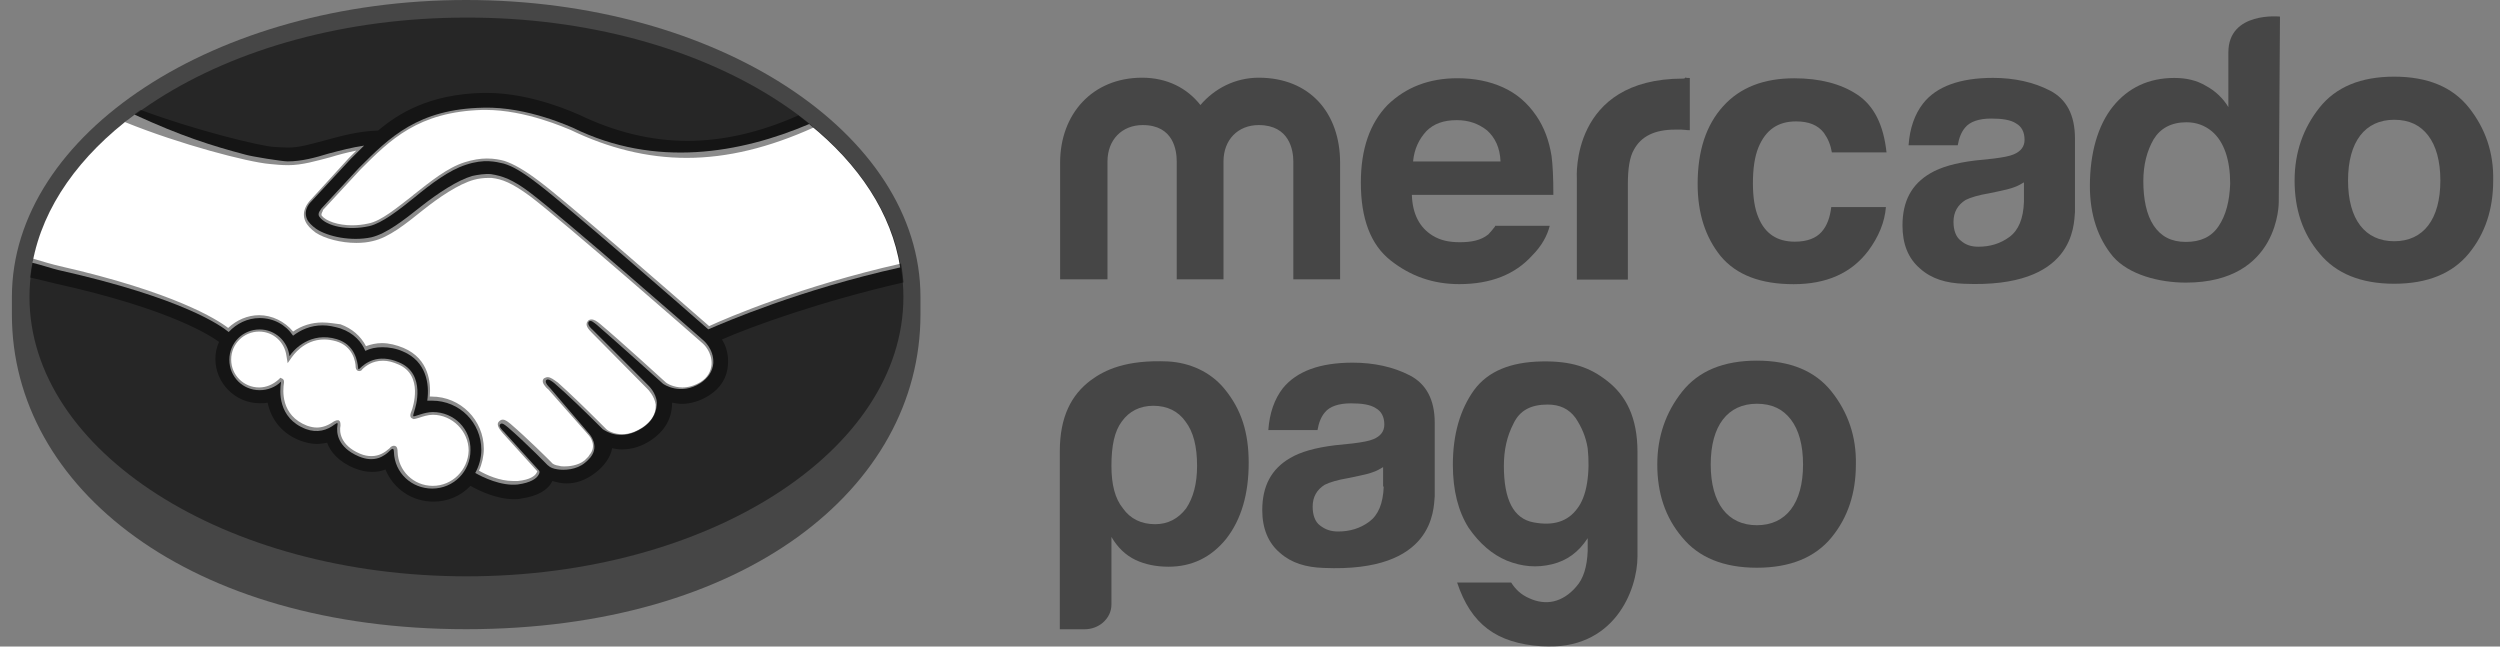 <svg width="174" height="45" viewBox="0 0 174 45" fill="none" xmlns="http://www.w3.org/2000/svg">
<rect x="0" y="0" width="174" height="45" fill="#808080" stroke="none"/>
<path d="M64.064 20.67C64.064 9.257 49.904 3.8147e-05 32.446 3.8147e-05C14.989 3.8147e-05 0.828 9.299 0.828 20.67V21.896C0.828 33.985 13.213 43.792 32.446 43.792C51.806 43.792 64.064 33.985 64.064 21.896V20.67Z" fill="black" fill-opacity="0.45"/>
<path d="M62.877 20.669C62.877 31.405 49.267 40.113 32.485 40.113C15.662 40.113 2.051 31.405 2.051 20.669C2.051 9.932 15.662 1.224 32.443 1.224C49.267 1.182 62.877 9.932 62.877 20.669Z" fill="black" fill-opacity="0.45"/>
<path d="M22.37 14.512C22.37 14.554 22.032 14.85 22.243 15.103C22.708 15.737 24.188 16.076 25.709 15.737C26.597 15.526 27.738 14.638 28.837 13.751C30.021 12.778 31.247 11.849 32.43 11.468C33.699 11.045 34.502 11.257 35.051 11.384C35.643 11.553 36.319 11.933 37.418 12.778C39.489 14.342 47.859 21.655 49.296 22.923C50.48 22.416 55.637 20.176 62.654 18.612C62.062 14.85 59.779 11.426 56.313 8.636C51.536 10.665 45.619 11.722 39.87 8.89C39.828 8.89 36.742 7.41 33.656 7.495C29.091 7.579 27.104 9.566 24.991 11.68L22.37 14.512Z" fill="white"/>
<path d="M48.971 23.702C48.887 23.618 39.164 15.121 36.924 13.431C35.656 12.458 34.938 12.247 34.177 12.12C33.796 12.078 33.247 12.162 32.866 12.247C31.852 12.543 30.499 13.431 29.316 14.361C28.09 15.333 26.906 16.263 25.849 16.516C24.454 16.812 22.806 16.474 22.003 15.925C21.707 15.713 21.453 15.46 21.369 15.248C21.073 14.572 21.622 14.065 21.707 13.98L24.412 11.063L25.342 10.133C24.497 10.26 23.694 10.472 22.89 10.683C21.918 10.979 20.988 11.233 20.016 11.233C19.636 11.233 17.522 10.894 17.099 10.768C14.69 10.133 12.577 9.457 9.364 7.978C5.56 10.81 2.981 14.361 2.263 18.292C2.812 18.419 3.7 18.714 4.08 18.799C12.746 20.743 15.409 22.688 15.916 23.11C16.465 22.519 17.226 22.138 18.072 22.138C19.044 22.138 19.889 22.603 20.397 23.364C20.904 22.984 21.58 22.645 22.468 22.645C22.848 22.645 23.271 22.73 23.694 22.857C24.666 23.195 25.173 23.829 25.427 24.421C25.765 24.252 26.145 24.167 26.61 24.167C27.075 24.167 27.582 24.252 28.047 24.463C29.654 25.139 29.907 26.703 29.738 27.887H30.076C31.979 27.887 33.5 29.409 33.5 31.311C33.5 31.903 33.331 32.452 33.078 32.917C33.585 33.213 34.895 33.847 36.036 33.72C36.967 33.593 37.305 33.298 37.431 33.129C37.516 33.002 37.6 32.875 37.516 32.748L35.064 30.043C35.064 30.043 34.642 29.662 34.811 29.535C34.938 29.366 35.191 29.62 35.36 29.747C36.586 30.804 38.108 32.368 38.108 32.368C38.15 32.368 38.235 32.579 38.784 32.663C39.249 32.748 40.137 32.706 40.728 32.199C40.898 32.072 41.024 31.903 41.151 31.776L41.109 31.818C41.743 31.015 41.024 30.212 41.024 30.212L38.277 26.999C38.277 26.999 37.854 26.619 38.023 26.45C38.15 26.323 38.404 26.534 38.573 26.661C39.46 27.422 40.771 28.69 41.954 29.874C42.208 30.043 43.265 30.719 44.702 29.789C45.547 29.24 45.716 28.521 45.716 28.014C45.674 27.337 45.125 26.83 45.125 26.83L41.236 22.941C41.236 22.941 40.813 22.603 40.982 22.392C41.109 22.223 41.362 22.476 41.532 22.603C42.758 23.66 46.139 26.703 46.139 26.703C46.181 26.746 47.365 27.549 48.76 26.661C49.267 26.323 49.605 25.858 49.648 25.266C49.69 24.294 48.971 23.702 48.971 23.702Z" fill="white"/>
<path d="M30.123 28.678C29.532 28.678 28.855 29.017 28.771 28.974C28.729 28.932 28.813 28.721 28.855 28.552C28.898 28.425 29.701 26.015 27.756 25.212C26.277 24.578 25.389 25.297 25.051 25.635C24.966 25.72 24.924 25.72 24.924 25.593C24.882 25.17 24.713 23.986 23.445 23.606C21.627 23.057 20.444 24.325 20.148 24.79C20.021 23.733 19.133 22.93 18.076 22.93C16.893 22.93 15.963 23.86 15.963 25.043C15.963 26.227 16.893 27.157 18.076 27.157C18.626 27.157 19.175 26.945 19.556 26.565V26.649C19.471 27.157 19.302 29.101 21.289 29.862C22.092 30.158 22.768 29.947 23.318 29.524C23.487 29.397 23.529 29.439 23.487 29.608C23.402 30.116 23.487 31.13 24.966 31.764C26.065 32.229 26.742 31.764 27.165 31.341C27.334 31.172 27.418 31.215 27.418 31.468C27.46 32.906 28.644 34.005 30.081 34.005C31.561 34.005 32.744 32.821 32.744 31.341C32.786 29.862 31.603 28.678 30.123 28.678Z" fill="white"/>
<path d="M30.124 33.815C28.771 33.815 27.714 32.758 27.672 31.448C27.672 31.321 27.672 31.025 27.418 31.025C27.334 31.025 27.207 31.067 27.122 31.194C26.784 31.49 26.404 31.744 25.854 31.744C25.601 31.744 25.347 31.701 25.051 31.575C23.656 30.983 23.614 30.011 23.699 29.63C23.699 29.546 23.699 29.419 23.656 29.334L23.572 29.25H23.487C23.403 29.25 23.318 29.292 23.234 29.334C22.811 29.63 22.431 29.757 22.05 29.757C21.839 29.757 21.627 29.715 21.374 29.63C19.514 28.912 19.683 27.136 19.767 26.629C19.767 26.502 19.767 26.46 19.683 26.375L19.514 26.291L19.387 26.418C19.007 26.756 18.542 26.967 18.035 26.967C16.978 26.967 16.09 26.122 16.09 25.023C16.09 23.924 16.978 23.078 18.035 23.078C19.007 23.078 19.81 23.797 19.937 24.769L20.021 25.276L20.317 24.854C20.359 24.811 21.12 23.628 22.557 23.628C22.811 23.628 23.107 23.67 23.403 23.755C24.544 24.093 24.755 25.149 24.755 25.572C24.798 25.826 24.967 25.826 25.009 25.826C25.094 25.826 25.178 25.784 25.22 25.699C25.432 25.488 25.897 25.107 26.658 25.107C26.996 25.107 27.334 25.192 27.714 25.361C29.532 26.122 28.686 28.447 28.686 28.489C28.517 28.869 28.517 29.038 28.686 29.123L28.771 29.165H28.813C28.898 29.165 28.982 29.123 29.151 29.081C29.405 28.996 29.786 28.869 30.124 28.869C31.476 28.869 32.618 30.011 32.618 31.363C32.575 32.716 31.476 33.815 30.124 33.815ZM49.357 22.698C46.355 20.077 39.423 14.033 37.563 12.638C36.507 11.835 35.746 11.412 35.112 11.2C34.816 11.116 34.393 11.031 33.886 11.031C33.421 11.031 32.913 11.116 32.364 11.285C31.138 11.665 29.955 12.638 28.771 13.568L28.729 13.61C27.63 14.455 26.531 15.385 25.643 15.554C25.263 15.639 24.882 15.681 24.502 15.681C23.53 15.681 22.684 15.385 22.388 15.005C22.346 14.92 22.388 14.836 22.473 14.667V14.624L25.094 11.792C27.165 9.721 29.109 7.777 33.59 7.65H33.801C36.591 7.65 39.381 8.918 39.719 9.045C42.34 10.313 45.045 10.989 47.793 10.989C50.625 10.989 53.541 10.271 56.627 8.876C56.289 8.58 55.908 8.326 55.57 8.03C52.907 9.214 50.329 9.805 47.835 9.805C45.299 9.805 42.763 9.171 40.311 7.988C40.184 7.946 37.098 6.466 33.886 6.466H33.632C29.87 6.551 27.714 7.903 26.319 9.087C24.924 9.129 23.741 9.467 22.642 9.763C21.67 10.017 20.867 10.271 20.063 10.271C19.725 10.271 19.134 10.228 19.091 10.228C18.161 10.186 13.512 9.045 9.792 7.65C9.411 7.903 9.031 8.199 8.693 8.495C12.539 10.059 17.274 11.285 18.753 11.412C19.176 11.454 19.599 11.496 20.063 11.496C21.036 11.496 22.008 11.2 22.98 10.947C23.53 10.778 24.164 10.609 24.798 10.482L24.29 10.989L21.627 13.906C21.416 14.117 20.951 14.709 21.247 15.385C21.374 15.681 21.627 15.935 21.966 16.188C22.6 16.611 23.741 16.907 24.798 16.907C25.22 16.907 25.601 16.865 25.939 16.78C27.08 16.526 28.222 15.597 29.49 14.582C30.504 13.779 31.899 12.807 32.998 12.511C33.294 12.426 33.674 12.384 33.97 12.384H34.224C34.943 12.469 35.619 12.722 36.887 13.652C39.085 15.301 48.849 23.839 48.934 23.924C48.934 23.924 49.568 24.473 49.526 25.361C49.483 25.868 49.23 26.291 48.765 26.587C48.342 26.84 47.919 26.967 47.497 26.967C46.863 26.967 46.398 26.671 46.355 26.629C46.313 26.587 42.974 23.543 41.748 22.529C41.537 22.36 41.368 22.233 41.156 22.233C41.072 22.233 40.945 22.275 40.903 22.36C40.691 22.613 40.945 22.909 41.199 23.163L45.087 27.094C45.087 27.094 45.552 27.559 45.637 28.151C45.679 28.785 45.341 29.334 44.707 29.757C44.242 30.053 43.777 30.222 43.312 30.222C42.72 30.222 42.297 29.968 42.213 29.884L41.663 29.334C40.649 28.32 39.592 27.305 38.831 26.629C38.535 26.418 38.324 26.249 38.113 26.249C38.028 26.249 37.944 26.291 37.859 26.333C37.775 26.418 37.69 26.587 37.944 26.883C38.028 27.009 38.155 27.094 38.155 27.094L40.987 30.306C41.029 30.349 41.579 31.025 41.029 31.659L40.945 31.786L40.691 32.04C40.226 32.42 39.55 32.462 39.296 32.462C39.169 32.462 39.043 32.462 38.916 32.42C38.62 32.378 38.451 32.293 38.366 32.166L38.324 32.124C38.155 31.955 36.718 30.518 35.534 29.503C35.365 29.377 35.196 29.207 34.985 29.207C34.9 29.207 34.816 29.25 34.731 29.334C34.477 29.588 34.858 29.968 34.985 30.137L37.394 32.8C37.394 32.843 37.352 32.885 37.31 32.969C37.225 33.096 36.929 33.392 36.041 33.477H35.703C34.773 33.477 33.843 33.054 33.336 32.758C33.548 32.293 33.674 31.744 33.674 31.236C33.674 29.25 32.068 27.601 30.039 27.601H29.912C29.997 26.671 29.87 24.98 28.095 24.22C27.587 24.008 27.08 23.881 26.573 23.881C26.193 23.881 25.812 23.966 25.474 24.093C25.094 23.374 24.502 22.867 23.699 22.571C23.318 22.529 22.895 22.444 22.431 22.444C21.712 22.444 20.993 22.656 20.402 23.078C19.81 22.36 18.922 21.937 18.035 21.937C17.231 21.937 16.471 22.275 15.879 22.825C15.118 22.233 12.117 20.331 4.128 18.513C3.747 18.429 2.859 18.175 2.31 18.006C2.225 18.429 2.141 18.894 2.099 19.316C2.099 19.316 3.578 19.654 3.874 19.739C12.074 21.557 14.78 23.459 15.245 23.797C15.076 24.177 14.991 24.558 14.991 24.98C14.991 26.671 16.386 28.066 18.077 28.066C18.246 28.066 18.457 28.066 18.626 28.024C18.88 29.25 19.683 30.222 20.951 30.687C21.331 30.814 21.67 30.898 22.05 30.898C22.304 30.898 22.515 30.856 22.769 30.814C22.98 31.405 23.53 32.124 24.671 32.589C25.094 32.758 25.474 32.843 25.897 32.843C26.235 32.843 26.531 32.8 26.827 32.674C27.376 34.026 28.686 34.914 30.166 34.914C31.138 34.914 32.068 34.533 32.745 33.815C33.336 34.153 34.562 34.745 35.788 34.745C35.957 34.745 36.084 34.745 36.253 34.703C37.479 34.533 38.071 34.069 38.324 33.688C38.366 33.604 38.409 33.561 38.451 33.477C38.747 33.561 39.043 33.646 39.423 33.646C40.099 33.646 40.733 33.434 41.41 32.927C42.044 32.462 42.509 31.786 42.593 31.236V31.194C42.805 31.236 43.016 31.279 43.27 31.279C43.988 31.279 44.665 31.067 45.299 30.645C46.567 29.799 46.778 28.742 46.778 28.024C46.989 28.066 47.243 28.108 47.455 28.108C48.089 28.108 48.765 27.897 49.357 27.517C50.16 27.009 50.625 26.249 50.667 25.361C50.709 24.769 50.582 24.135 50.244 23.628C52.358 22.698 57.177 20.965 62.883 19.654C62.841 19.232 62.798 18.767 62.714 18.344C55.782 19.908 50.625 22.106 49.357 22.698Z" fill="black" fill-opacity="0.45"/>
<path d="M169.004 15.691C168.454 16.41 167.651 16.79 166.636 16.79C165.622 16.79 164.819 16.41 164.269 15.691C163.72 14.973 163.424 13.916 163.424 12.563C163.424 11.21 163.72 10.154 164.269 9.435C164.819 8.717 165.622 8.336 166.636 8.336C167.693 8.336 168.454 8.717 169.004 9.435C169.553 10.154 169.849 11.21 169.849 12.563C169.849 13.916 169.553 14.973 169.004 15.691ZM171.836 7.491C170.694 6.054 168.961 5.335 166.636 5.335C164.312 5.335 162.578 6.054 161.437 7.491C160.296 8.928 159.704 10.619 159.704 12.563C159.704 14.55 160.254 16.241 161.437 17.636C162.578 19.03 164.312 19.749 166.636 19.749C168.961 19.749 170.694 19.03 171.836 17.636C172.977 16.241 173.526 14.55 173.526 12.563C173.569 10.619 172.977 8.928 171.836 7.491Z" fill="black" fill-opacity="0.45"/>
<path d="M140.867 14.043C140.825 15.227 140.487 16.03 139.853 16.495C139.219 16.96 138.5 17.171 137.697 17.171C137.19 17.171 136.809 17.044 136.471 16.748C136.133 16.495 135.964 16.03 135.964 15.438C135.964 14.762 136.26 14.255 136.809 13.916C137.147 13.747 137.697 13.578 138.458 13.451L139.261 13.282C139.641 13.198 139.979 13.113 140.191 13.029C140.444 12.944 140.656 12.817 140.867 12.691V14.043ZM142.685 6.308C141.543 5.716 140.191 5.42 138.711 5.42C136.429 5.42 134.78 6.012 133.85 7.196C133.258 7.956 132.92 8.929 132.836 10.112H136.26C136.344 9.605 136.513 9.182 136.767 8.886C137.105 8.464 137.739 8.252 138.585 8.252C139.345 8.252 139.937 8.337 140.318 8.59C140.698 8.802 140.909 9.182 140.909 9.732C140.909 10.197 140.656 10.535 140.149 10.746C139.853 10.873 139.388 10.957 138.711 11.042L137.485 11.169C136.091 11.338 135.076 11.634 134.358 12.057C133.047 12.817 132.413 14.001 132.413 15.692C132.413 16.96 132.794 17.974 133.639 18.693C134.442 19.412 135.457 19.707 136.682 19.75C144.418 20.088 144.333 15.649 144.418 14.762V9.647C144.418 7.999 143.826 6.9 142.685 6.308Z" fill="black" fill-opacity="0.45"/>
<path d="M125.004 8.45C125.892 8.45 126.526 8.704 126.948 9.253C127.244 9.676 127.413 10.099 127.498 10.606H131.302C131.091 8.662 130.415 7.351 129.273 6.59C128.132 5.829 126.653 5.449 124.877 5.449C122.764 5.449 121.115 6.083 119.932 7.393C118.748 8.704 118.156 10.479 118.156 12.804C118.156 14.875 118.706 16.524 119.763 17.834C120.862 19.145 122.552 19.779 124.835 19.779C127.118 19.779 128.851 19.018 130.034 17.454C130.753 16.482 131.175 15.467 131.26 14.41H127.456C127.371 15.129 127.16 15.721 126.779 16.143C126.399 16.566 125.807 16.82 124.919 16.82C123.694 16.82 122.848 16.27 122.383 15.129C122.13 14.537 122.003 13.734 122.003 12.762C122.003 11.705 122.13 10.902 122.383 10.268C122.891 9.042 123.736 8.45 125.004 8.45Z" fill="black" fill-opacity="0.45"/>
<path d="M117.146 5.47C109.283 5.47 109.748 12.402 109.748 12.402V19.462H113.299V12.825C113.299 11.726 113.426 10.923 113.722 10.416C114.229 9.486 115.159 9.021 116.596 9.021H117.019C117.188 9.021 117.399 9.063 117.611 9.063V5.428C117.442 5.428 117.357 5.428 117.315 5.386C117.272 5.47 117.188 5.47 117.146 5.47Z" fill="black" fill-opacity="0.45"/>
<path d="M99.28 9.123C99.787 8.615 100.464 8.362 101.394 8.362C102.239 8.362 102.915 8.615 103.507 9.08C104.057 9.588 104.395 10.264 104.437 11.236H98.35C98.435 10.348 98.773 9.672 99.28 9.123ZM104.057 15.759C103.887 15.97 103.761 16.14 103.592 16.309C103.084 16.731 102.408 16.858 101.605 16.858C100.844 16.858 100.252 16.731 99.703 16.393C98.815 15.844 98.308 14.914 98.266 13.561H108.114C108.114 12.377 108.072 11.49 107.988 10.856C107.819 9.799 107.48 8.869 106.931 8.066C106.297 7.136 105.536 6.502 104.606 6.079C103.676 5.657 102.619 5.445 101.436 5.445C99.449 5.445 97.843 6.079 96.575 7.305C95.349 8.573 94.715 10.348 94.715 12.716C94.715 15.21 95.391 17.027 96.786 18.126C98.181 19.225 99.745 19.775 101.563 19.775C103.761 19.775 105.451 19.099 106.635 17.788C107.311 17.112 107.692 16.393 107.861 15.717H104.057V15.759Z" fill="black" fill-opacity="0.45"/>
<path d="M93.271 19.441H90.016V11.241C90.016 10.48 89.762 8.705 87.606 8.705C86.169 8.705 85.155 9.719 85.155 11.241V19.441H81.9V11.241C81.9 10.48 81.689 8.705 79.533 8.705C78.096 8.705 77.081 9.719 77.081 11.241V19.441H73.784V11.325C73.784 7.944 76.025 5.408 79.491 5.408C81.224 5.408 82.619 6.126 83.549 7.31C84.521 6.169 85.958 5.408 87.606 5.408C91.157 5.408 93.271 7.859 93.271 11.325V19.441Z" fill="black" fill-opacity="0.45"/>
<path d="M154.417 15.738C153.91 16.499 153.149 16.837 152.135 16.837C151.12 16.837 150.402 16.457 149.894 15.696C149.387 14.935 149.176 13.836 149.176 12.61C149.176 11.469 149.429 10.497 149.894 9.694C150.359 8.933 151.12 8.51 152.177 8.51C152.853 8.51 153.445 8.722 153.952 9.144C154.798 9.863 155.22 11.131 155.22 12.78C155.178 14.005 154.925 14.978 154.417 15.738ZM158.687 1.155C158.687 1.155 155.094 0.775 155.094 3.649V7.453C154.713 6.819 154.164 6.312 153.53 5.974C152.896 5.594 152.177 5.425 151.332 5.425C149.556 5.425 148.119 6.101 147.062 7.411C146.006 8.722 145.456 10.666 145.456 12.949C145.456 14.935 146.006 16.584 147.062 17.852C148.161 19.12 150.275 19.67 152.135 19.67C158.687 19.67 158.602 14.048 158.602 14.048L158.687 1.155Z" fill="black" fill-opacity="0.45"/>
<path d="M83.316 32.426C83.316 31.074 83.062 30.059 82.513 29.341C82.005 28.622 81.245 28.242 80.272 28.242C79.342 28.242 78.582 28.622 78.074 29.341C77.567 30.017 77.356 31.031 77.356 32.426C77.356 33.737 77.609 34.709 78.159 35.385C78.666 36.104 79.427 36.484 80.399 36.484C81.287 36.484 82.005 36.104 82.555 35.385C83.062 34.624 83.316 33.652 83.316 32.426ZM77.356 42.064C77.356 42.571 77.144 42.994 76.764 43.332C76.426 43.628 75.961 43.797 75.496 43.797H73.763V31.412C73.763 29.003 74.566 27.481 75.918 26.466C76.891 25.748 78.37 25.029 81.287 25.156C82.808 25.24 84.246 25.875 85.218 27.058C86.401 28.495 86.909 30.102 86.909 32.215C86.909 34.371 86.401 36.146 85.345 37.499C84.288 38.809 82.935 39.443 81.329 39.443C80.441 39.443 79.68 39.274 79.046 38.978C78.328 38.64 77.778 38.09 77.356 37.372V42.064Z" fill="black" fill-opacity="0.45"/>
<path d="M104.67 32.427C104.67 34.794 105.346 36.104 106.741 36.358C108.094 36.612 109.108 36.316 109.785 35.386C110.08 35.005 110.334 34.413 110.461 33.61C110.588 32.807 110.588 32.004 110.503 31.201C110.376 30.398 110.08 29.721 109.658 29.087C109.193 28.453 108.559 28.157 107.713 28.157C106.53 28.157 105.769 28.58 105.346 29.468C104.881 30.356 104.67 31.328 104.67 32.427ZM110.503 38.345V37.457C109.869 38.429 109.066 39.021 108.009 39.275C106.952 39.528 105.938 39.444 104.881 39.021C103.867 38.598 102.979 37.837 102.218 36.738C101.5 35.597 101.119 34.16 101.119 32.342C101.119 30.229 101.626 28.496 102.599 27.143C103.571 25.833 105.135 25.199 107.291 25.156C109.404 25.114 110.672 25.579 111.856 26.509C113.166 27.523 113.969 29.045 113.969 31.455V38.725C113.969 41.05 112.363 45.319 107.291 44.981C104.163 44.77 102.387 43.459 101.415 40.543H105.177C105.473 41.008 105.853 41.388 106.445 41.642C106.995 41.895 107.586 41.98 108.136 41.853C108.685 41.726 109.235 41.388 109.7 40.839C110.207 40.289 110.461 39.444 110.503 38.345Z" fill="black" fill-opacity="0.45"/>
<path d="M96.307 33.864C96.264 35.047 95.926 35.85 95.292 36.316C94.658 36.781 93.939 36.992 93.136 36.992C92.629 36.992 92.249 36.865 91.868 36.569C91.53 36.316 91.361 35.85 91.361 35.259C91.361 34.582 91.657 34.075 92.206 33.737C92.544 33.568 93.094 33.399 93.855 33.272L94.658 33.103C95.081 33.018 95.377 32.934 95.588 32.849C95.842 32.765 96.053 32.638 96.264 32.511V33.864H96.307ZM98.124 26.128C96.983 25.537 95.63 25.241 94.151 25.241C91.868 25.241 90.262 25.832 89.29 27.016C88.698 27.777 88.36 28.749 88.275 29.933H91.699C91.784 29.425 91.953 29.003 92.206 28.707C92.544 28.284 93.179 28.073 94.024 28.073C94.785 28.073 95.377 28.157 95.757 28.411C96.138 28.622 96.349 29.003 96.349 29.552C96.349 30.017 96.095 30.355 95.588 30.567C95.292 30.694 94.827 30.778 94.151 30.863L92.925 30.989C91.53 31.159 90.516 31.454 89.797 31.877C88.487 32.638 87.853 33.822 87.853 35.512C87.853 36.781 88.275 37.795 89.078 38.471C89.882 39.19 90.896 39.486 92.122 39.528C99.857 39.866 99.773 35.428 99.857 34.54V29.425C99.857 27.819 99.266 26.72 98.124 26.128Z" fill="black" fill-opacity="0.45"/>
<path d="M124.646 35.456C124.097 36.174 123.293 36.555 122.279 36.555C121.264 36.555 120.461 36.174 119.912 35.456C119.362 34.737 119.066 33.68 119.066 32.328C119.066 30.975 119.362 29.918 119.912 29.2C120.461 28.481 121.264 28.101 122.279 28.101C123.336 28.101 124.097 28.481 124.646 29.2C125.196 29.918 125.492 30.975 125.492 32.328C125.492 33.68 125.196 34.737 124.646 35.456ZM127.478 27.255C126.337 25.818 124.604 25.1 122.279 25.1C119.954 25.1 118.221 25.818 117.08 27.255C115.938 28.692 115.347 30.383 115.347 32.328C115.347 34.314 115.896 36.005 117.08 37.4C118.221 38.795 119.954 39.514 122.279 39.514C124.604 39.514 126.337 38.795 127.478 37.4C128.619 36.005 129.169 34.314 129.169 32.328C129.211 30.383 128.619 28.692 127.478 27.255Z" fill="black" fill-opacity="0.45"/>
</svg>

